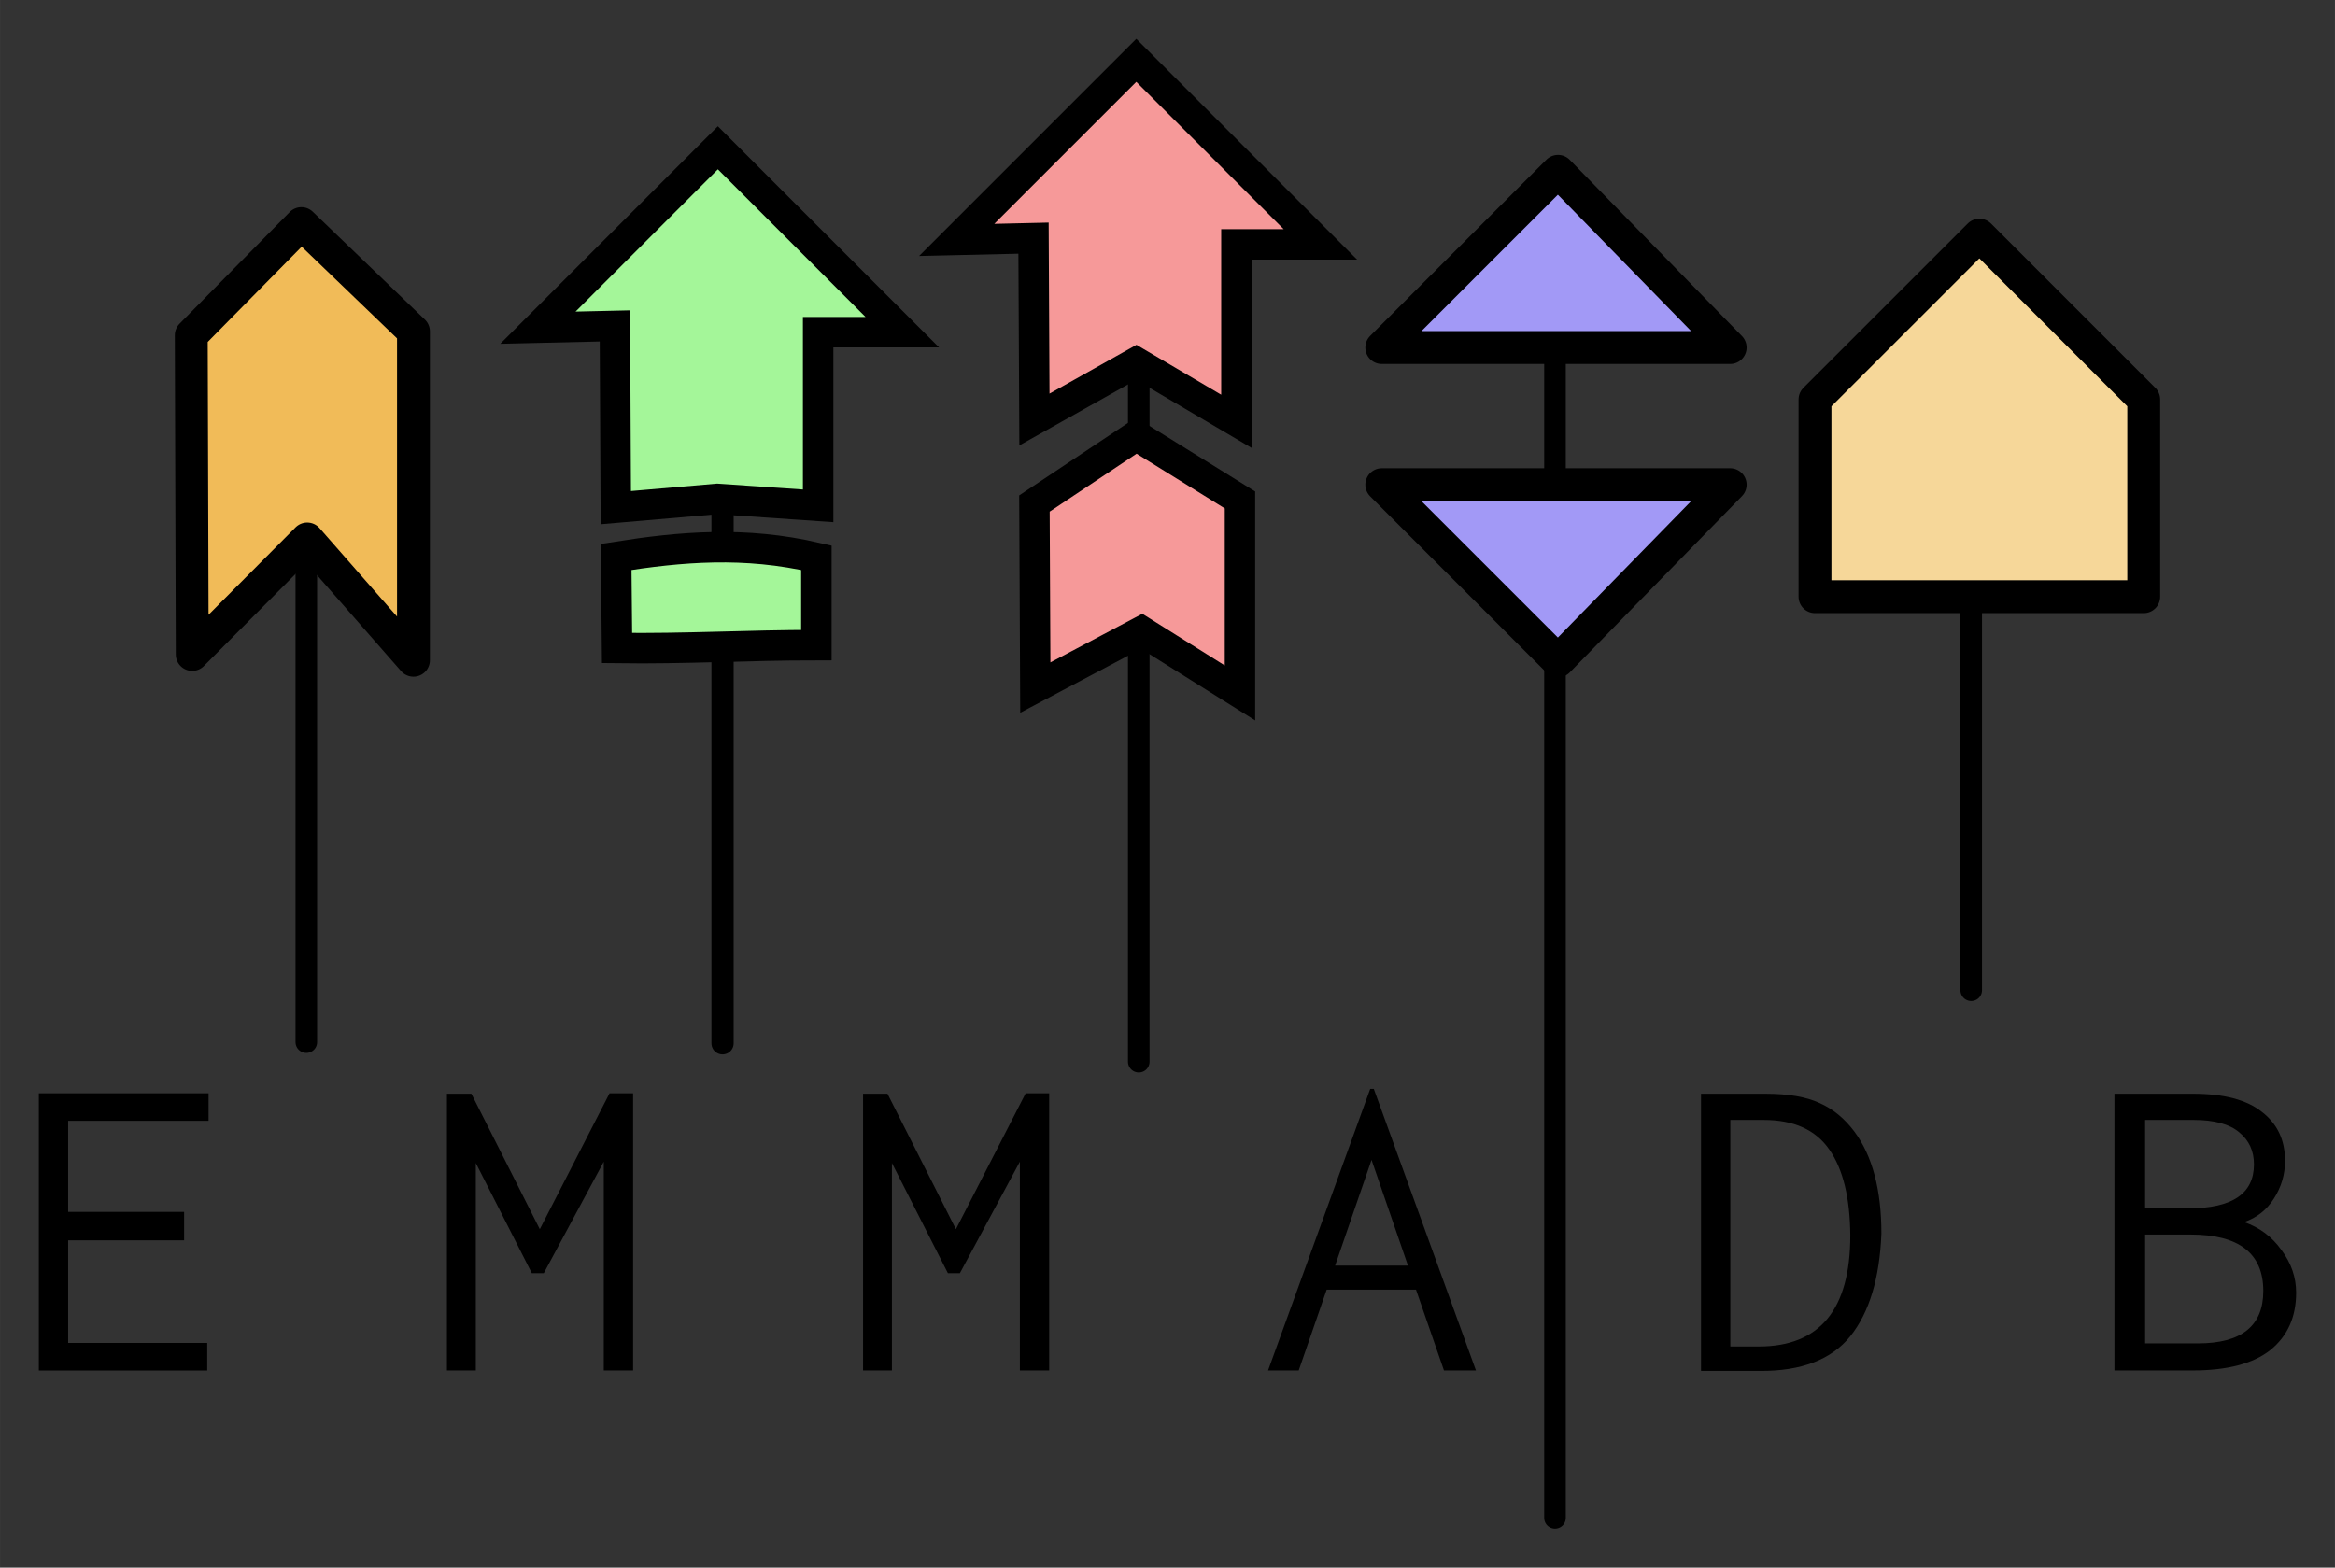<?xml version="1.0" encoding="UTF-8" standalone="no"?>
<!-- Created with Inkscape (http://www.inkscape.org/) -->

<svg
   xmlns:dc="http://purl.org/dc/elements/1.1/"
   xmlns:cc="http://creativecommons.org/ns#"
   xmlns:rdf="http://www.w3.org/1999/02/22-rdf-syntax-ns#"
   xmlns:svg="http://www.w3.org/2000/svg"
   xmlns="http://www.w3.org/2000/svg"
   xmlns:sodipodi="http://sodipodi.sourceforge.net/DTD/sodipodi-0.dtd"
   xmlns:inkscape="http://www.inkscape.org/namespaces/inkscape"
   width="60.137mm"
   height="40.378mm"
   viewBox="0 0 213.083 143.073"
   id="svg88478"
   version="1.1"
   inkscape:version="0.91 r13725"
   sodipodi:docname="emma-title.svg">
  <rect x="0" y="0" width="213.083" height="143.073" fill="#333333" stroke="none"/>
  <defs
     id="defs88480" />
  <sodipodi:namedview
     id="base"
     pagecolor="#ffffff"
     bordercolor="#666666"
     borderopacity="1.0"
     inkscape:pageopacity="0.0"
     inkscape:pageshadow="2"
     inkscape:zoom="0.35"
     inkscape:cx="-649.88711"
     inkscape:cy="88.679457"
     inkscape:document-units="px"
     inkscape:current-layer="layer1"
     showgrid="false"
     fit-margin-top="1"
     fit-margin-left="1"
     fit-margin-bottom="1"
     fit-margin-right="1"
     inkscape:window-width="3759"
     inkscape:window-height="2136"
     inkscape:window-x="81"
     inkscape:window-y="24"
     inkscape:window-maximized="1" />
  <g
     inkscape:label="Layer 1"
     inkscape:groupmode="layer"
     id="layer1"
     transform="translate(-190.601,-477.968)">
    <path
       id="path8-61-3-6-8-4-1-3"
       d="m 294.521,574.865 0,-82.998"
       inkscape:connector-curvature="0"
       style="fill:none;stroke:#000000;stroke-width:1.969;stroke-linecap:round;stroke-linejoin:round"
       sodipodi:nodetypes="cc" />
    <g
       id="g176688-7"
       transform="translate(-1844.994,-757.848)">
      <path
         style="fill:#f69999;fill-opacity:1;fill-rule:evenodd;stroke:#000000;stroke-width:2.775;stroke-linecap:butt;stroke-linejoin:miter;stroke-miterlimit:4;stroke-dasharray:none;stroke-opacity:1"
         d="m 2130.074,1298.572 9.705,-5.138 8.971,5.627 0,-17.615 -9.46,-5.872 -9.297,6.198 z"
         id="path4142-5-9-3-62-8-0-8"
         inkscape:connector-curvature="0"
         sodipodi:nodetypes="ccccccc" />
      <path
         style="fill:#f69999;fill-opacity:1;fill-rule:evenodd;stroke:#000000;stroke-width:2.775;stroke-linecap:butt;stroke-linejoin:miter;stroke-miterlimit:4;stroke-dasharray:none;stroke-opacity:1"
         d="m 2129.993,1274.106 9.297,-5.219 9.134,5.382 0,-16.147 7.666,0 -16.8,-16.8 -16.392,16.392 7.013,-0.163 z"
         id="path4144-94-4-17-4-5-1-8"
         inkscape:connector-curvature="0"
         sodipodi:nodetypes="ccccccccc" />
    </g>
    <path
       id="path8-5-09-1-9-9-2-7-6"
       d="m 218.554,573.082 0,-68.176"
       inkscape:connector-curvature="0"
       style="fill:none;stroke:#000000;stroke-width:1.969;stroke-linecap:round;stroke-linejoin:round"
       sodipodi:nodetypes="cc" />
    <path
       sodipodi:nodetypes="ccccccc"
       inkscape:connector-curvature="0"
       id="path4142-3-17-2-6-3-6-7-0"
       d="m 208.142,537.7 10.492,-10.542 9.698,11.071 0,-30.016 -10.227,-9.839 -10.051,10.192 z"
       style="fill:#f1bb58;fill-opacity:1;fill-rule:evenodd;stroke:#000000;stroke-width:3;stroke-linecap:round;stroke-linejoin:round;stroke-miterlimit:4;stroke-dasharray:none;stroke-opacity:1" />
    <path
       id="path8-2-1-3-1-8-6-6-4"
       d="m 332.504,616.5 0,-119.84"
       inkscape:connector-curvature="0"
       style="fill:none;stroke:#000000;stroke-width:1.969;stroke-linecap:round;stroke-linejoin:round"
       sodipodi:nodetypes="cc" />
    <path
       inkscape:connector-curvature="0"
       id="path4142-9-1-9-7-3-6-4-6"
       d="m 332.78,538.288 -16.084,-16.084 31.795,0 z"
       style="fill:#a299f6;fill-opacity:1;fill-rule:evenodd;stroke:#000000;stroke-width:3;stroke-linecap:butt;stroke-linejoin:round;stroke-miterlimit:4;stroke-dasharray:none;stroke-opacity:1" />
    <path
       inkscape:connector-curvature="0"
       id="path4142-3-1-5-0-8-0-4-5-7"
       d="m 332.78,493.604 -16.084,16.084 31.795,0 z"
       style="fill:#a299f6;fill-opacity:1;fill-rule:evenodd;stroke:#000000;stroke-width:3;stroke-linecap:butt;stroke-linejoin:round;stroke-miterlimit:4;stroke-dasharray:none;stroke-opacity:1" />
    <path
       id="path8-7-7-8-7-8-2-0-6"
       d="m 370.488,568.343 0,-63.034"
       inkscape:connector-curvature="0"
       style="fill:#ffffff;stroke:#000000;stroke-width:1.969;stroke-linecap:round;stroke-linejoin:round"
       sodipodi:nodetypes="cc" />
    <path
       style="fill:#f6d799;fill-opacity:1;stroke:#000000;stroke-width:3;stroke-linecap:round;stroke-linejoin:round"
       id="path10-76-5-4-9-8-2-0"
       d="m 386.231,532.429 0,-18 -15,-15 -15,15 0,18 30,0 z"
       inkscape:connector-curvature="0" />
    <path
       sodipodi:nodetypes="cc"
       style="fill:none;stroke:#000000;stroke-width:2.026;stroke-linecap:round;stroke-linejoin:round"
       inkscape:connector-curvature="0"
       d="m 256.537,573.191 0,-73.461"
       id="path8-6-3-9-8-5-6-0-9" />
    <g
       id="g176692-7"
       transform="translate(-1846.004,-757.848)">
      <path
         sodipodi:nodetypes="ccccc"
         inkscape:connector-curvature="0"
         id="path4142-8-6-6-5-4-0-9-5"
         d="m 2092.913,1294.96 c 6.236,0.084 11.953,-0.265 18.19,-0.265 l 0,-7.972 c -6.556,-1.523 -12.353,-1.012 -18.271,-0.078 z"
         style="fill:#a4f699;fill-opacity:1;fill-rule:evenodd;stroke:#000000;stroke-width:2.78;stroke-linecap:butt;stroke-linejoin:miter;stroke-miterlimit:4;stroke-dasharray:none;stroke-opacity:1" />
      <path
         sodipodi:nodetypes="ccccccccc"
         inkscape:connector-curvature="0"
         id="path4144-9-5-3-9-9-7-9-9"
         d="m 2092.801,1282.148 9.256,-0.799 9.208,0.635 0,-15.85 7.68,0 -16.831,-16.831 -16.422,16.422 7.026,-0.163 z"
         style="fill:#a4f699;fill-opacity:1;fill-rule:evenodd;stroke:#000000;stroke-width:2.78;stroke-linecap:butt;stroke-linejoin:miter;stroke-miterlimit:4;stroke-dasharray:none;stroke-opacity:1" />
    </g>
    <g
       transform="translate(-1712.857,-72.943)"
       style="font-style:normal;font-weight:normal;font-size:40.545px;line-height:125%;font-family:sans-serif;letter-spacing:0px;word-spacing:0px;fill:#000000;fill-opacity:1;stroke:none;stroke-width:1px;stroke-linecap:butt;stroke-linejoin:miter;stroke-opacity:1"
       id="text176335-4-7">
      <path
         inkscape:connector-curvature="0"
         d="m 1907.002,675.991 0,-25.3 15.488,0 0,2.514 -12.812,0 0,8.312 10.582,0 0,2.595 -10.582,0 0,9.366 12.691,0 0,2.514 -15.366,0 z"
         style="font-style:normal;font-variant:normal;font-weight:normal;font-stretch:normal;font-family:Inconsolata;-inkscape-font-specification:Inconsolata;letter-spacing:17.7px;fill:#000000;fill-opacity:1;stroke:none;stroke-opacity:1"
         id="path88373" />
      <path
         inkscape:connector-curvature="0"
         d="m 1944.244,675.991 0,-25.259 2.23,0 6.244,12.366 6.365,-12.407 2.149,0 0,25.3 -2.676,0 0,-19.056 -5.473,10.177 -1.095,0 -5.109,-10.055 0,18.934 -2.635,0 z"
         style="font-style:normal;font-variant:normal;font-weight:normal;font-stretch:normal;font-family:Inconsolata;-inkscape-font-specification:Inconsolata;letter-spacing:17.7px;fill:#000000;fill-opacity:1;stroke:none;stroke-opacity:1"
         id="path88375" />
      <path
         inkscape:connector-curvature="0"
         d="m 1982.216,675.991 0,-25.259 2.23,0 6.244,12.366 6.365,-12.407 2.149,0 0,25.3 -2.676,0 0,-19.056 -5.474,10.177 -1.095,0 -5.109,-10.055 0,18.934 -2.635,0 z"
         style="font-style:normal;font-variant:normal;font-weight:normal;font-stretch:normal;font-family:Inconsolata;-inkscape-font-specification:Inconsolata;letter-spacing:17.7px;fill:#000000;fill-opacity:1;stroke:none;stroke-opacity:1"
         id="path88377" />
      <path
         inkscape:connector-curvature="0"
         d="m 2035.23,675.991 -2.554,-7.379 -8.149,0 -2.554,7.379 -2.798,0 9.325,-25.705 0.324,0 9.325,25.705 -2.919,0 z m -9.934,-9.569 6.649,0 -3.325,-9.65 -3.325,9.65 z"
         style="font-style:normal;font-variant:normal;font-weight:normal;font-stretch:normal;font-family:Inconsolata;-inkscape-font-specification:Inconsolata;letter-spacing:17.7px;fill:#000000;fill-opacity:1;stroke:none;stroke-opacity:1"
         id="path88379" />
      <path
         inkscape:connector-curvature="0"
         d="m 2058.687,650.732 5.879,0 q 3.122,0 4.946,0.851 1.825,0.811 3.163,2.595 2.473,3.325 2.473,9.325 -0.243,6.122 -2.838,9.366 -2.595,3.203 -8.23,3.162 l -5.393,0 0,-25.3 z m 5.271,23.07 q 8.352,0 8.352,-10.136 -0.041,-5.149 -1.906,-7.825 -1.865,-2.716 -6.001,-2.716 l -3.041,0 0,20.678 2.595,0 z"
         style="font-style:normal;font-variant:normal;font-weight:normal;font-stretch:normal;font-family:Inconsolata;-inkscape-font-specification:Inconsolata;letter-spacing:17.7px;fill:#000000;fill-opacity:1;stroke:none;stroke-opacity:1"
         id="path88381" />
      <path
         inkscape:connector-curvature="0"
         d="m 2096.416,650.732 7.176,0 q 4.217,0 6.284,1.662 2.108,1.622 2.108,4.46 0,1.865 -1.014,3.446 -0.973,1.541 -2.716,2.149 2.108,0.73 3.406,2.554 1.338,1.784 1.338,3.892 0,3.325 -2.352,5.23 -2.352,1.865 -7.095,1.865 l -7.136,0 0,-25.259 z m 6.771,10.461 q 5.96,0 5.96,-4.014 0,-1.825 -1.338,-2.919 -1.338,-1.135 -4.176,-1.135 l -4.419,0 0,8.068 3.973,0 z m 0.852,12.326 q 5.96,0 5.96,-4.784 0,-5.149 -6.649,-5.149 l -4.136,0 0,9.933 4.825,0 z"
         style="font-style:normal;font-variant:normal;font-weight:normal;font-stretch:normal;font-family:Inconsolata;-inkscape-font-specification:Inconsolata;letter-spacing:17.7px;fill:#000000;fill-opacity:1;stroke:none;stroke-opacity:1"
         id="path88383" />
    </g>
  </g>
</svg>
